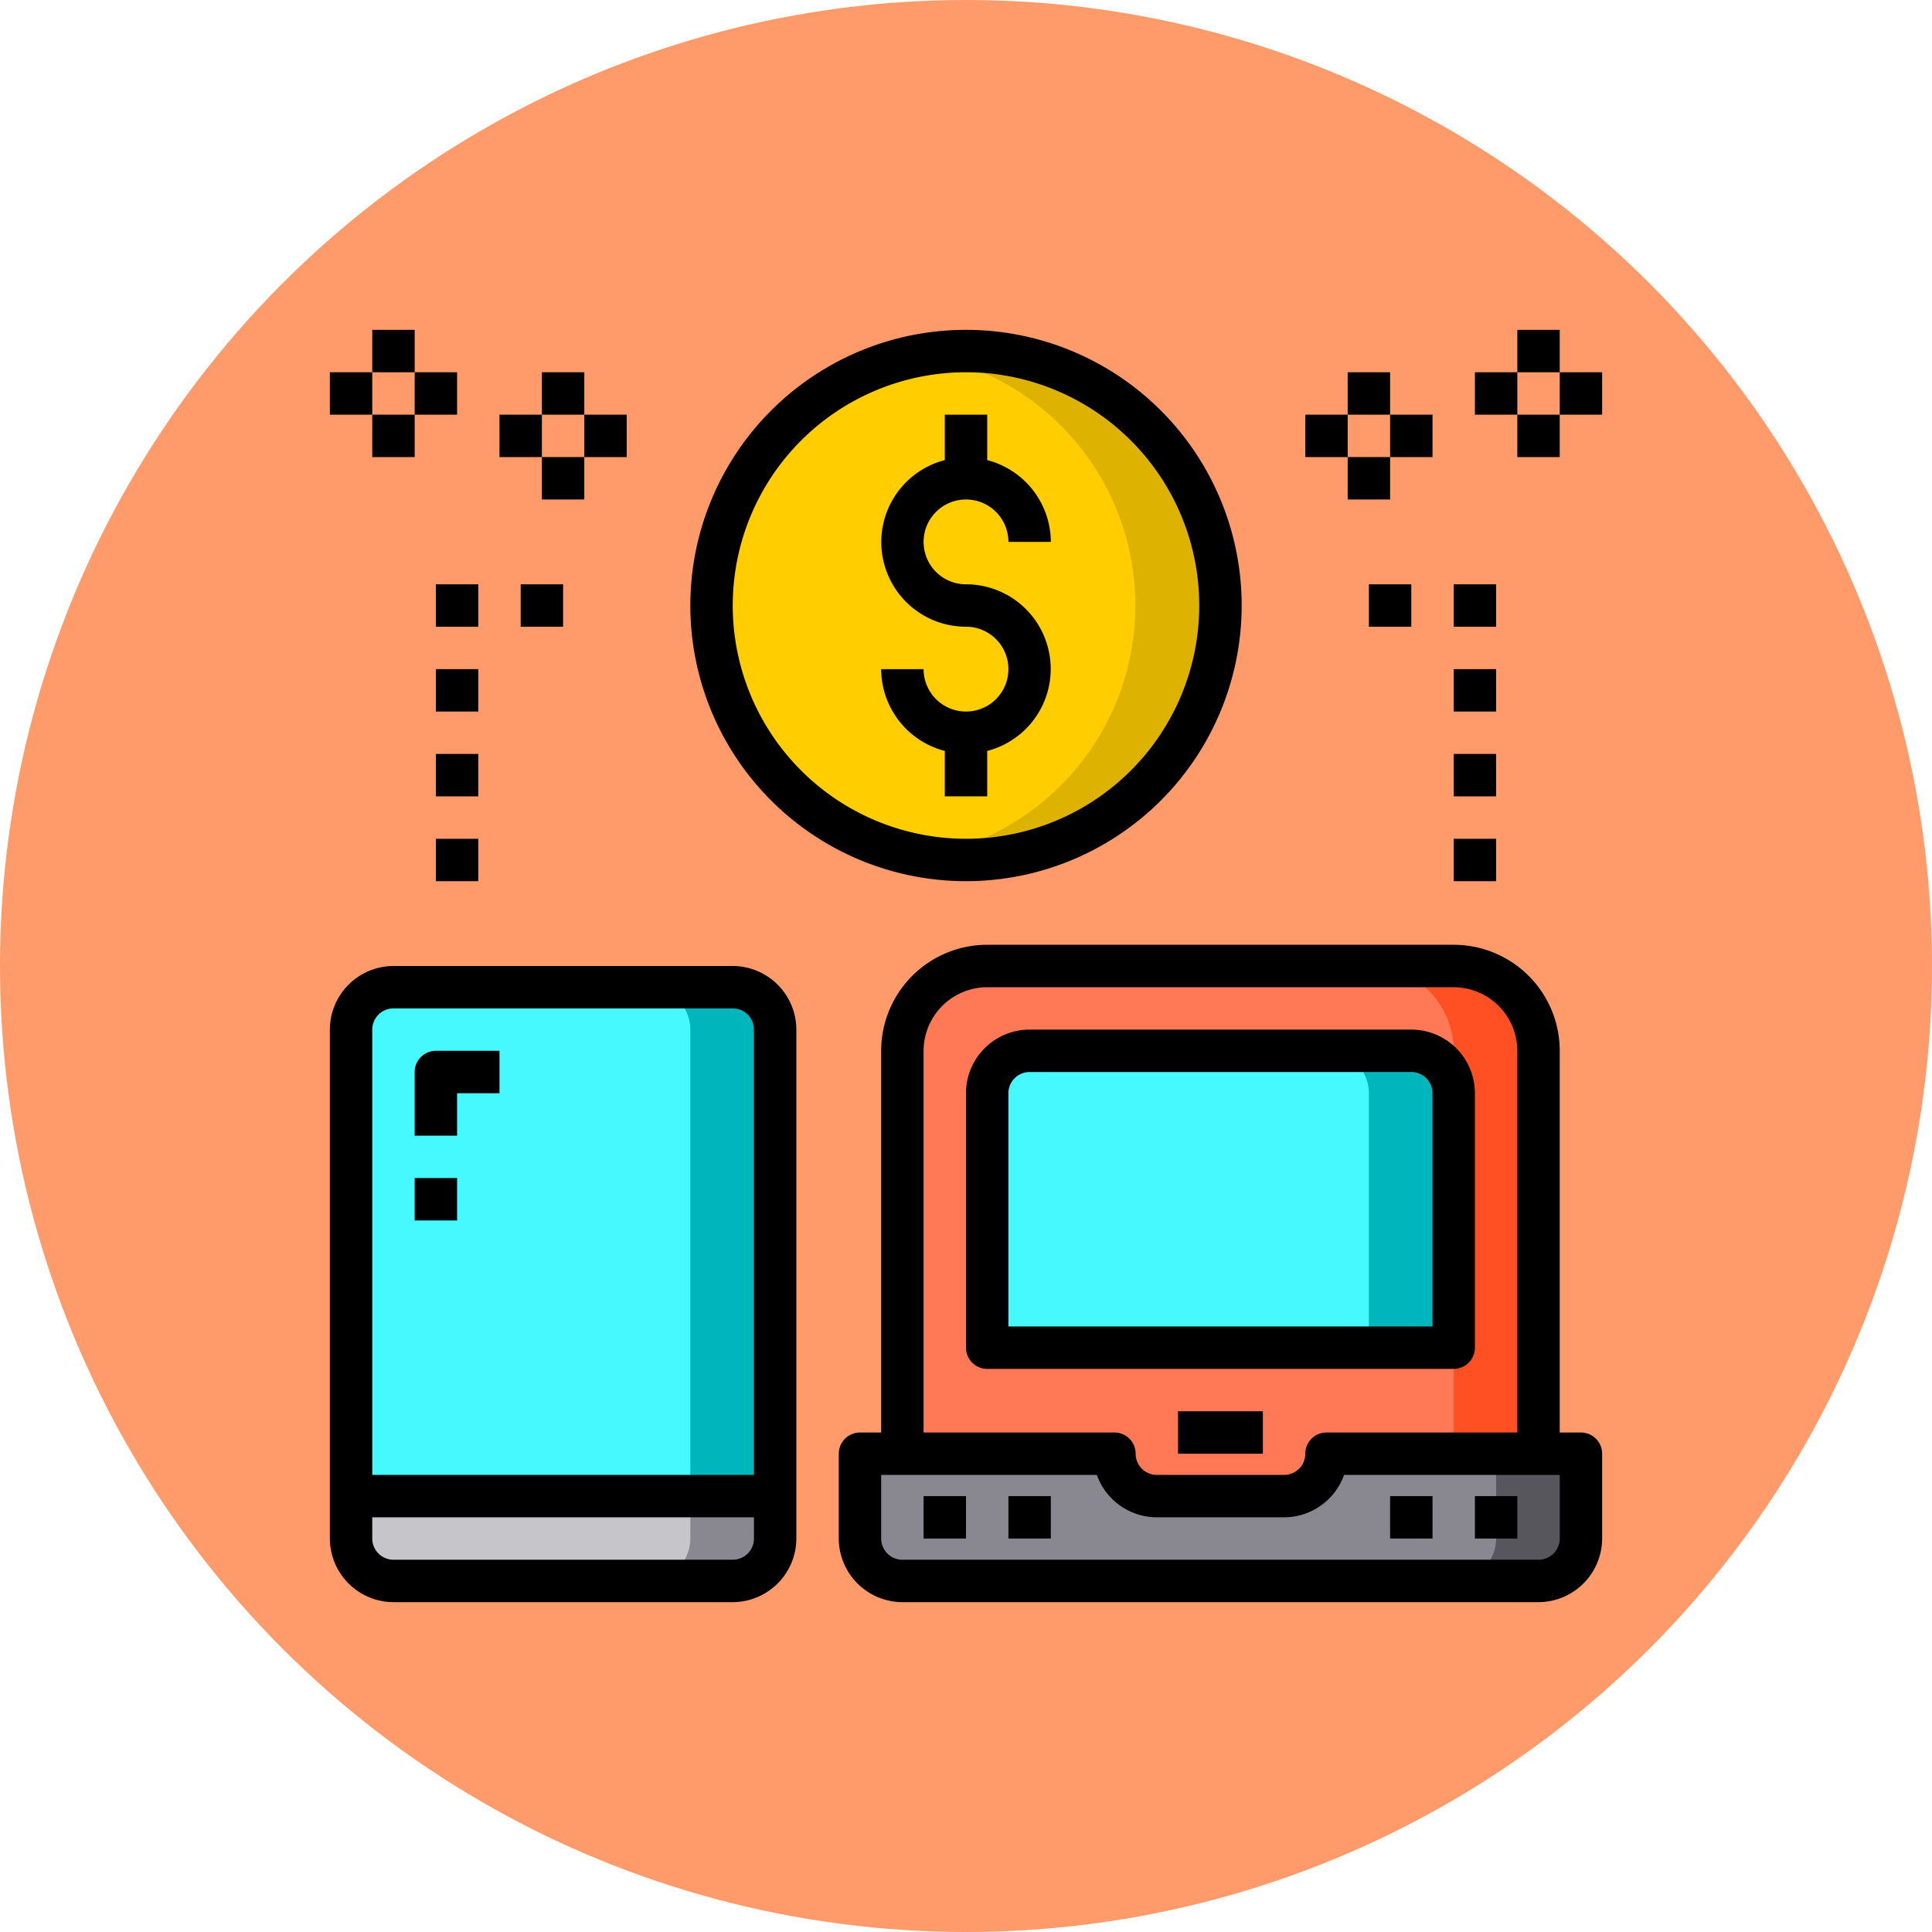 <svg xmlns="http://www.w3.org/2000/svg" width="82" height="82" viewBox="0 0 82 82">
  <g id="Grupo_1112086" data-name="Grupo 1112086" transform="translate(2576 10250)">
    <circle id="Elipse_11497" data-name="Elipse 11497" cx="41" cy="41" r="41" transform="translate(-2576 -10250)" fill="#ff9b6a"/>
    <g id="internet-tablet-money-laptop-shopping_online" data-name="internet-tablet-money-laptop-shopping online" transform="translate(-2564 -10238)">
      <ellipse id="Elipse_12109" data-name="Elipse 12109" cx="11" cy="10.5" rx="11" ry="10.5" transform="translate(18 3)" fill="#ffcd00"/>
      <path id="Trazado_901998" data-name="Trazado 901998" d="M42.6,13.8A10.789,10.789,0,0,1,30,24.447,10.8,10.8,0,0,0,30,3.153,10.789,10.789,0,0,1,42.6,13.8Z" transform="translate(-2.8 -0.1)" fill="#ddb200"/>
      <path id="Trazado_901999" data-name="Trazado 901999" d="M21,57v1.8a1.805,1.805,0,0,1-1.8,1.8H4.8A1.805,1.805,0,0,1,3,58.8V57Z" transform="translate(-0.1 -5.5)" fill="#c6c5ca"/>
      <path id="Trazado_902000" data-name="Trazado 902000" d="M21,34.8V54.6H3V34.8A1.805,1.805,0,0,1,4.8,33H19.2A1.805,1.805,0,0,1,21,34.8Z" transform="translate(-0.1 -3.1)" fill="#46f8ff"/>
      <path id="Trazado_902001" data-name="Trazado 902001" d="M22.4,57v1.8a1.805,1.805,0,0,1-1.8,1.8H17a1.805,1.805,0,0,0,1.8-1.8V57Z" transform="translate(-1.5 -5.5)" fill="#898890"/>
      <path id="Trazado_902002" data-name="Trazado 902002" d="M22.4,34.8V54.6H18.8V34.8A1.805,1.805,0,0,0,17,33h3.6a1.805,1.805,0,0,1,1.8,1.8Z" transform="translate(-1.5 -3.1)" fill="#00b6bd"/>
      <path id="Trazado_902003" data-name="Trazado 902003" d="M57.6,55v3.6a1.805,1.805,0,0,1-1.8,1.8h-27A1.805,1.805,0,0,1,27,58.6V55H37.8a1.805,1.805,0,0,0,1.8,1.8H45A1.805,1.805,0,0,0,46.8,55Z" transform="translate(-2.5 -5.3)" fill="#898890"/>
      <path id="Trazado_902004" data-name="Trazado 902004" d="M56,35.6V52.7H47a1.805,1.805,0,0,1-1.8,1.8H39.8A1.805,1.805,0,0,1,38,52.7H29V35.6A3.6,3.6,0,0,1,32.6,32H52.4A3.6,3.6,0,0,1,56,35.6Z" transform="translate(-2.7 -3)" fill="#ff7956"/>
      <path id="Trazado_902005" data-name="Trazado 902005" d="M60.4,55v3.6a1.805,1.805,0,0,1-1.8,1.8H55a1.805,1.805,0,0,0,1.8-1.8V55Z" transform="translate(-5.3 -5.3)" fill="#57565c"/>
      <path id="Trazado_902006" data-name="Trazado 902006" d="M58.2,35.6V52.7H54.6V35.6A3.6,3.6,0,0,0,51,32h3.6A3.6,3.6,0,0,1,58.2,35.6Z" transform="translate(-4.9 -3)" fill="#ff5023"/>
      <path id="Trazado_902007" data-name="Trazado 902007" d="M52.8,37.8V48.6H33V37.8A1.805,1.805,0,0,1,34.8,36H51A1.805,1.805,0,0,1,52.8,37.8Z" transform="translate(-3.1 -3.4)" fill="#46f8ff"/>
      <path id="Trazado_902008" data-name="Trazado 902008" d="M54.4,37.8V48.6H50.8V37.8A1.805,1.805,0,0,0,49,36h3.6A1.805,1.805,0,0,1,54.4,37.8Z" transform="translate(-4.7 -3.4)" fill="#00b6bd"/>
      <path id="Trazado_902009" data-name="Trazado 902009" d="M57.5,51.7h-.9V35.5A4.5,4.5,0,0,0,52.1,31H32.3a4.5,4.5,0,0,0-4.5,4.5V51.7h-.9a.9.9,0,0,0-.9.9v3.6a2.708,2.708,0,0,0,2.7,2.7h27a2.708,2.708,0,0,0,2.7-2.7V52.6A.9.9,0,0,0,57.5,51.7ZM29.6,35.5a2.708,2.708,0,0,1,2.7-2.7H52.1a2.708,2.708,0,0,1,2.7,2.7V51.7H46.7a.9.9,0,0,0-.9.9.9.9,0,0,1-.9.9H39.5a.9.9,0,0,1-.9-.9.9.9,0,0,0-.9-.9H29.6Zm27,20.7a.9.9,0,0,1-.9.9h-27a.9.9,0,0,1-.9-.9V53.5h9.153A2.713,2.713,0,0,0,39.5,55.3h5.4a2.713,2.713,0,0,0,2.547-1.8H56.6Z" transform="translate(-2.4 -2.9)"/>
      <path id="Trazado_902010" data-name="Trazado 902010" d="M42,53h3.6v1.8H42Z" transform="translate(-4 -5.1)"/>
      <path id="Trazado_902011" data-name="Trazado 902011" d="M30,57h1.8v1.8H30Z" transform="translate(-2.8 -5.5)"/>
      <path id="Trazado_902012" data-name="Trazado 902012" d="M34,57h1.8v1.8H34Z" transform="translate(-3.2 -5.5)"/>
      <path id="Trazado_902013" data-name="Trazado 902013" d="M52,57h1.8v1.8H52Z" transform="translate(-5 -5.5)"/>
      <path id="Trazado_902014" data-name="Trazado 902014" d="M56,57h1.8v1.8H56Z" transform="translate(-5.4 -5.5)"/>
      <path id="Trazado_902015" data-name="Trazado 902015" d="M53.6,48.5V37.7A2.7,2.7,0,0,0,50.9,35H34.7A2.7,2.7,0,0,0,32,37.7V48.5a.9.9,0,0,0,.9.9H52.7A.9.9,0,0,0,53.6,48.5Zm-1.8-.9h-18V37.7a.9.9,0,0,1,.9-.9H50.9a.9.9,0,0,1,.9.9Z" transform="translate(-3 -3.3)"/>
      <path id="Trazado_902016" data-name="Trazado 902016" d="M19.1,32H4.7A2.708,2.708,0,0,0,2,34.7V56.3A2.708,2.708,0,0,0,4.7,59H19.1a2.708,2.708,0,0,0,2.7-2.7V34.7A2.708,2.708,0,0,0,19.1,32ZM20,56.3a.9.9,0,0,1-.9.9H4.7a.9.9,0,0,1-.9-.9v-.9H20Zm0-2.7H3.8V34.7a.9.9,0,0,1,.9-.9H19.1a.9.9,0,0,1,.9.9Z" transform="translate(0 -3)"/>
      <path id="Trazado_902017" data-name="Trazado 902017" d="M7.8,37.8H9.6V36H6.9a.9.9,0,0,0-.9.9v2.7H7.8Z" transform="translate(-0.4 -3.4)"/>
      <path id="Trazado_902018" data-name="Trazado 902018" d="M6,42H7.8v1.8H6Z" transform="translate(-0.4 -4)"/>
      <path id="Trazado_902019" data-name="Trazado 902019" d="M51,14h1.8v1.8H51Z" transform="translate(-4.9 -1.2)"/>
      <path id="Trazado_902020" data-name="Trazado 902020" d="M55,14h1.8v1.8H55Z" transform="translate(-5.3 -1.2)"/>
      <path id="Trazado_902021" data-name="Trazado 902021" d="M55,18h1.8v1.8H55Z" transform="translate(-5.3 -1.6)"/>
      <path id="Trazado_902022" data-name="Trazado 902022" d="M55,22h1.8v1.8H55Z" transform="translate(-5.3 -2)"/>
      <path id="Trazado_902023" data-name="Trazado 902023" d="M55,26h1.8v1.8H55Z" transform="translate(-5.3 -2.4)"/>
      <path id="Trazado_902024" data-name="Trazado 902024" d="M11,14h1.8v1.8H11Z" transform="translate(-0.9 -1.2)"/>
      <path id="Trazado_902025" data-name="Trazado 902025" d="M7,14H8.8v1.8H7Z" transform="translate(-0.5 -1.2)"/>
      <path id="Trazado_902026" data-name="Trazado 902026" d="M7,18H8.8v1.8H7Z" transform="translate(-0.5 -1.6)"/>
      <path id="Trazado_902027" data-name="Trazado 902027" d="M7,22H8.8v1.8H7Z" transform="translate(-0.5 -2)"/>
      <path id="Trazado_902028" data-name="Trazado 902028" d="M7,26H8.8v1.8H7Z" transform="translate(-0.5 -2.4)"/>
      <path id="Trazado_902029" data-name="Trazado 902029" d="M4,2H5.8V3.8H4Z" transform="translate(-0.2)"/>
      <path id="Trazado_902030" data-name="Trazado 902030" d="M2,4H3.8V5.8H2Z" transform="translate(0 -0.2)"/>
      <path id="Trazado_902031" data-name="Trazado 902031" d="M4,6H5.8V7.8H4Z" transform="translate(-0.2 -0.4)"/>
      <path id="Trazado_902032" data-name="Trazado 902032" d="M6,4H7.8V5.8H6Z" transform="translate(-0.4 -0.2)"/>
      <path id="Trazado_902033" data-name="Trazado 902033" d="M12,4h1.8V5.8H12Z" transform="translate(-1 -0.2)"/>
      <path id="Trazado_902034" data-name="Trazado 902034" d="M10,6h1.8V7.8H10Z" transform="translate(-0.8 -0.4)"/>
      <path id="Trazado_902035" data-name="Trazado 902035" d="M12,8h1.8V9.8H12Z" transform="translate(-1 -0.6)"/>
      <path id="Trazado_902036" data-name="Trazado 902036" d="M14,6h1.8V7.8H14Z" transform="translate(-1.2 -0.4)"/>
      <path id="Trazado_902037" data-name="Trazado 902037" d="M58,2h1.8V3.8H58Z" transform="translate(-5.6)"/>
      <path id="Trazado_902038" data-name="Trazado 902038" d="M60,4h1.8V5.8H60Z" transform="translate(-5.8 -0.2)"/>
      <path id="Trazado_902039" data-name="Trazado 902039" d="M58,6h1.8V7.8H58Z" transform="translate(-5.6 -0.4)"/>
      <path id="Trazado_902040" data-name="Trazado 902040" d="M56,4h1.8V5.8H56Z" transform="translate(-5.4 -0.2)"/>
      <path id="Trazado_902041" data-name="Trazado 902041" d="M50,4h1.8V5.8H50Z" transform="translate(-4.8 -0.2)"/>
      <path id="Trazado_902042" data-name="Trazado 902042" d="M52,6h1.8V7.8H52Z" transform="translate(-5 -0.4)"/>
      <path id="Trazado_902043" data-name="Trazado 902043" d="M50,8h1.8V9.8H50Z" transform="translate(-4.8 -0.6)"/>
      <path id="Trazado_902044" data-name="Trazado 902044" d="M31.6,18.6a1.8,1.8,0,0,1-1.8-1.8H28a3.6,3.6,0,0,0,2.7,3.472V22.2h1.8V20.272a3.593,3.593,0,0,0-.9-7.072,1.8,1.8,0,1,1,1.8-1.8h1.8a3.6,3.6,0,0,0-2.7-3.472V6H30.7V7.928A3.593,3.593,0,0,0,31.6,15a1.8,1.8,0,1,1,0,3.6Z" transform="translate(-2.6 -0.4)"/>
      <path id="Trazado_902045" data-name="Trazado 902045" d="M30.7,25.4A11.7,11.7,0,1,0,19,13.7,11.7,11.7,0,0,0,30.7,25.4Zm0-21.6a9.9,9.9,0,1,1-9.9,9.9,9.9,9.9,0,0,1,9.9-9.9Z" transform="translate(-1.7 0)"/>
      <path id="Trazado_902046" data-name="Trazado 902046" d="M48,6h1.8V7.8H48Z" transform="translate(-4.6 -0.4)"/>
    </g>
  </g>
</svg>
